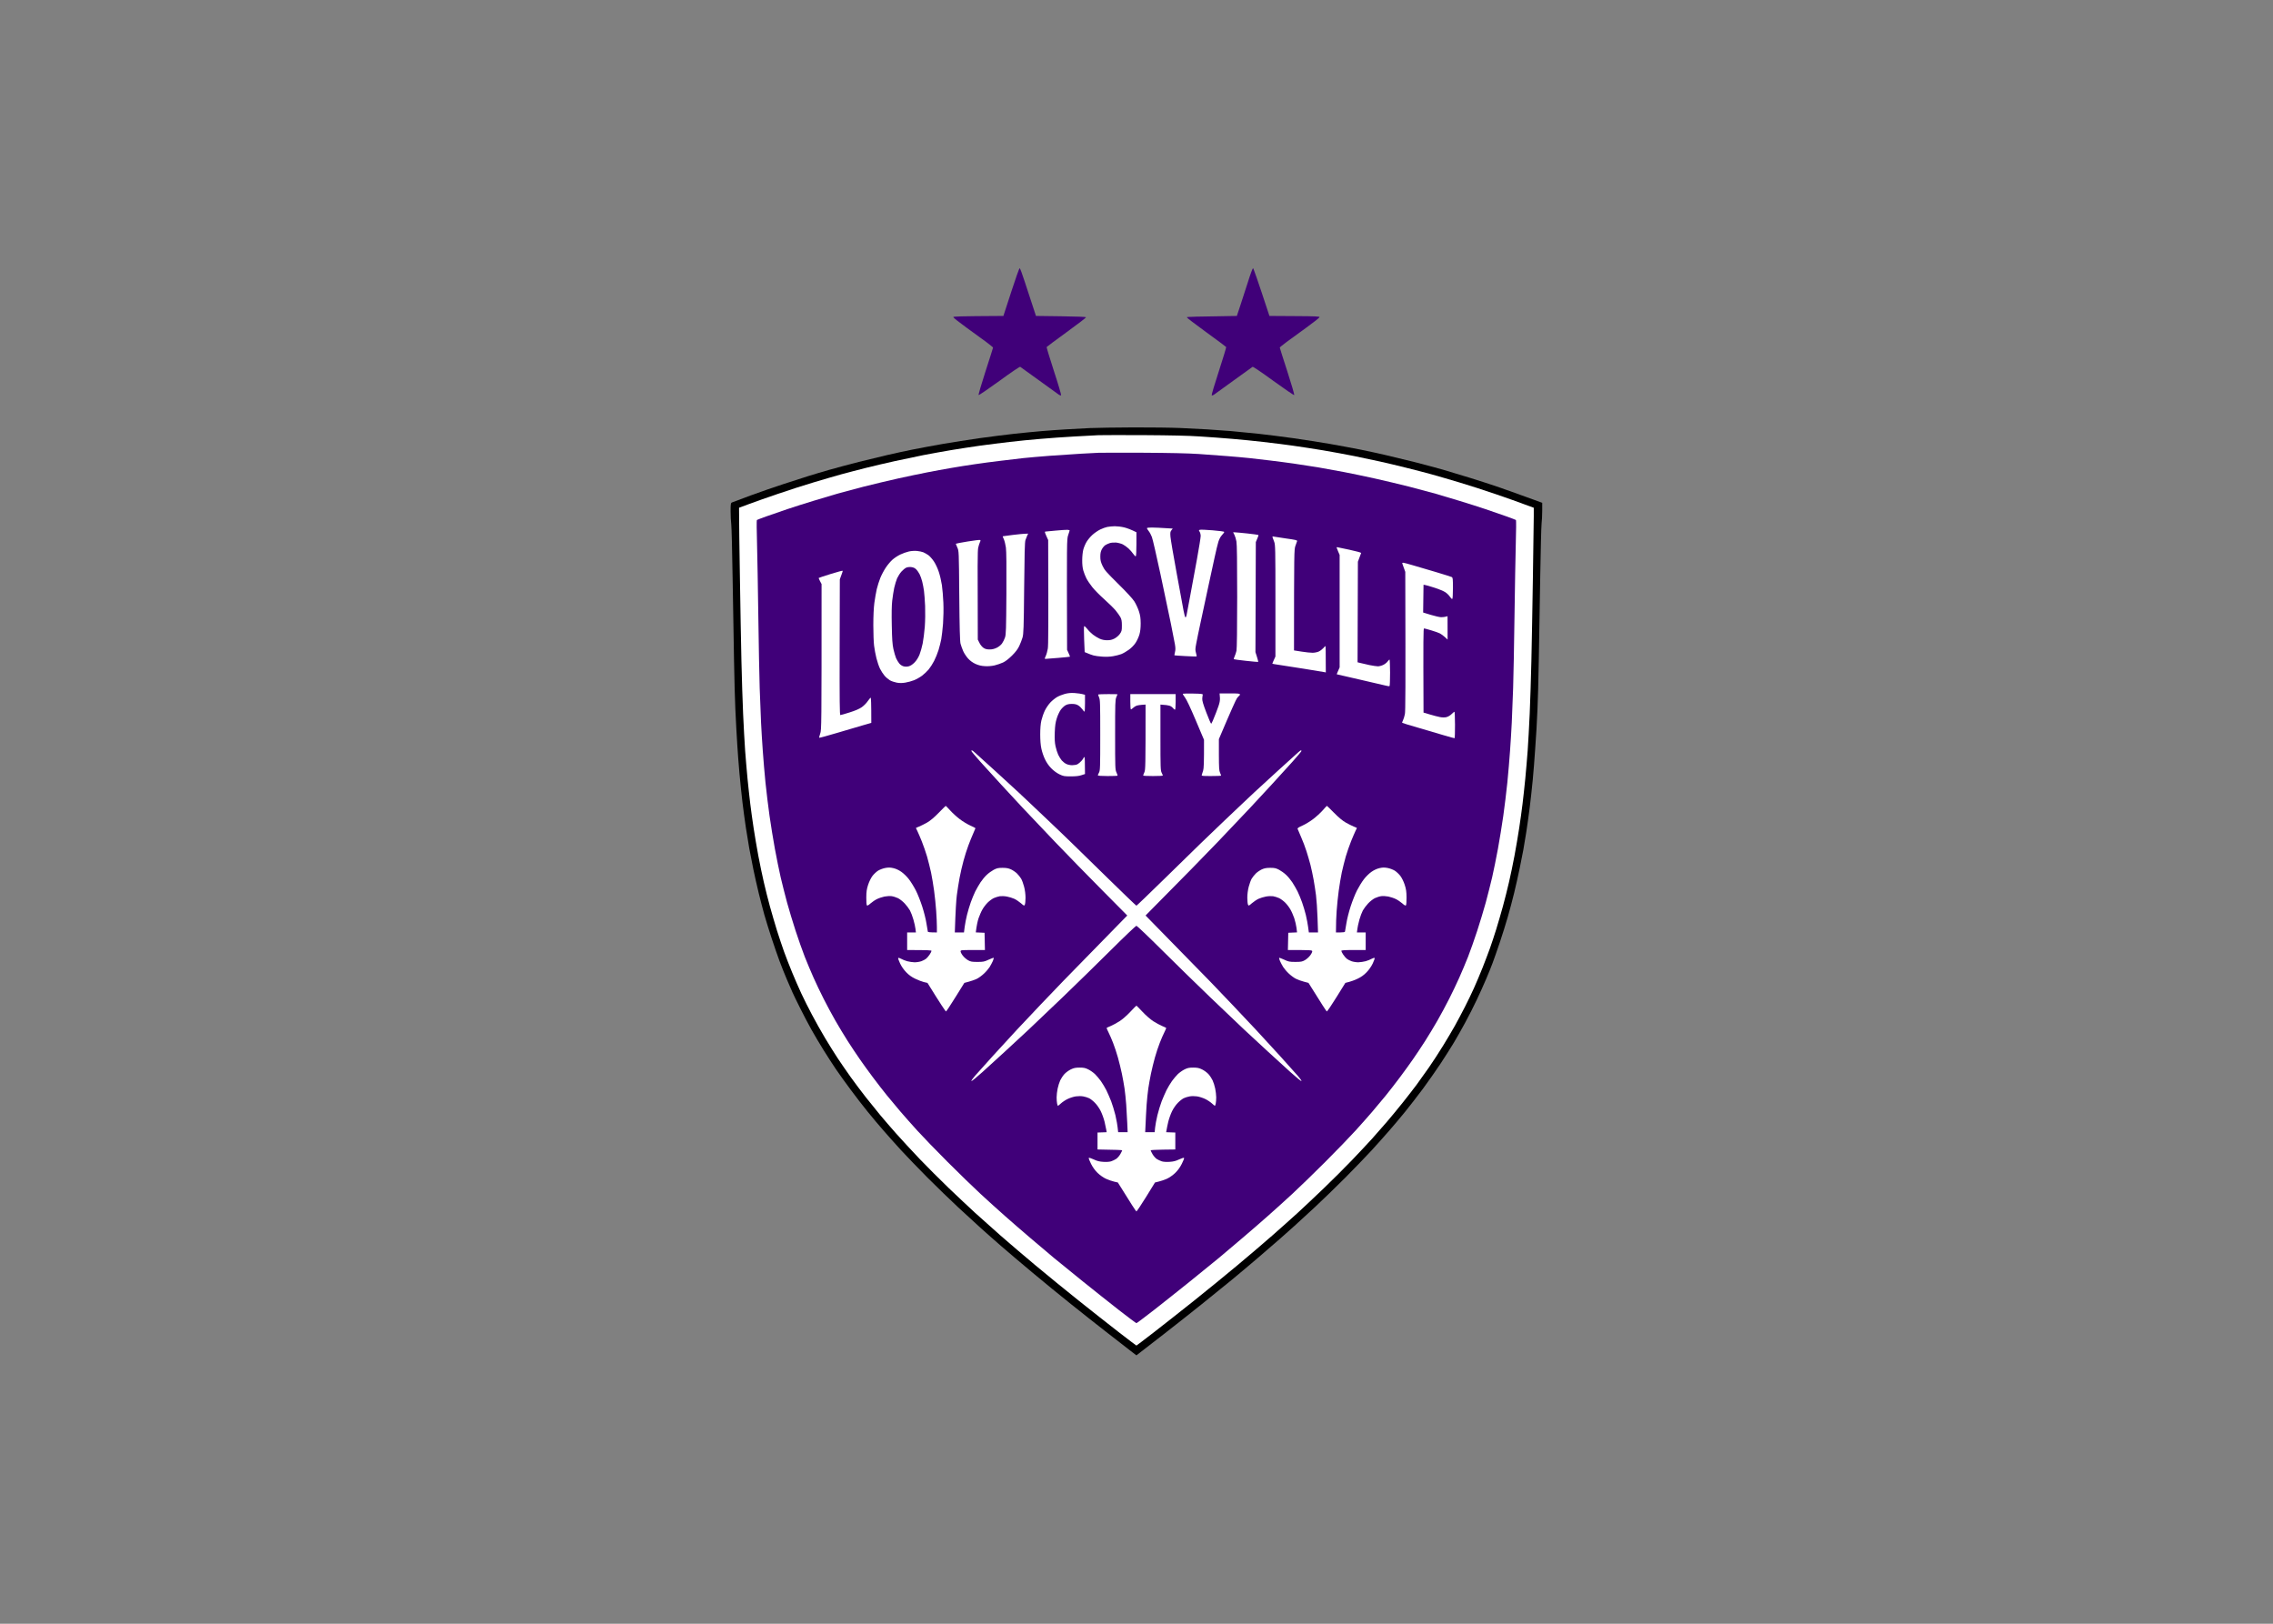 <svg clip-rule="evenodd" fill-rule="evenodd" stroke-linejoin="round" stroke-miterlimit="2" viewBox="0 0 560 400" xmlns="http://www.w3.org/2000/svg"><rect x="0" y="0" width="560" height="400" fill="#808080" stroke="none"/><g fill-rule="nonzero" transform="matrix(1.342 0 0 1.342 180 65.564)"><path d="m51.51 4.75-1.43 4.39c-8.52.05-9.22.09-9.2.23.02.1 1.09.95 2.39 1.89s2.93 2.13 3.64 2.65c.7.52 1.27.99 1.27 1.04s-.62 2.01-1.38 4.35-1.33 4.3-1.27 4.36c.05.06 1.76-1.1 3.8-2.58 2.26-1.65 3.75-2.65 3.84-2.6s1.67 1.19 3.51 2.53c1.85 1.34 3.48 2.52 3.63 2.62.15.09.32.13.37.08s-.53-2.04-1.31-4.41c-.77-2.38-1.38-4.38-1.35-4.45.03-.06 1.69-1.29 3.67-2.73 1.99-1.44 3.59-2.67 3.57-2.74s-1.72-.14-4.61-.18l-4.59-.06c-.99-2.99-1.63-4.96-2.07-6.31-.43-1.35-.85-2.46-.92-2.46-.08 0-.78 1.97-1.56 4.38zm43.49-1.92c-.43 1.35-1.07 3.32-1.42 4.38l-.64 1.93c-7.48.1-9.18.17-9.2.24s1.58 1.3 3.57 2.74c1.98 1.44 3.64 2.67 3.67 2.73.03.07-.58 2.07-1.35 4.45-.78 2.37-1.36 4.36-1.31 4.41s.22.01.37-.08c.15-.1 1.78-1.28 3.63-2.62 1.84-1.34 3.42-2.48 3.51-2.53s1.58.95 3.84 2.6c2.04 1.48 3.75 2.64 3.8 2.58.06-.06-.51-2.02-1.27-4.36s-1.38-4.3-1.38-4.35.57-.52 1.27-1.04c.71-.52 2.34-1.71 3.64-2.65s2.37-1.79 2.39-1.89c.02-.14-.68-.18-4.59-.2l-4.61-.03c-2.23-6.8-2.94-8.77-3.01-8.77s-.49 1.11-.91 2.46z" fill="#400079"/><path d="m66.06 29.72c-1.2.05-3.21.16-4.47.24-1.27.07-3.28.22-4.47.32-1.2.1-3.46.32-5.03.49s-4.45.54-6.4.81c-1.94.28-4.96.75-6.7 1.05-1.74.31-4.26.77-5.59 1.04s-3.43.72-4.66 1.01c-1.22.28-3.57.85-5.21 1.26-1.64.42-4.04 1.06-5.34 1.43s-3.09.9-3.97 1.18c-.89.27-2.9.92-4.47 1.44-1.57.51-4.31 1.46-6.09 2.11-1.77.65-3.32 1.23-3.44 1.29-.19.1-.22.31-.22 1.61 0 .82.05 1.89.12 2.39.06.5.18 4.93.25 9.85s.19 11.77.26 15.23c.06 3.45.17 7.42.24 8.82.06 1.4.15 3.03.18 3.61.04.58.12 2 .19 3.17.07 1.16.24 3.4.38 4.97s.39 4 .56 5.41c.17 1.4.45 3.47.62 4.6.17 1.12.45 2.83.62 3.79.17.95.51 2.69.75 3.85s.68 3.12.98 4.35.77 3.05 1.05 4.04.88 2.92 1.33 4.29 1.1 3.24 1.44 4.16c.34.93.95 2.44 1.34 3.36s.87 2.01 1.05 2.42.82 1.73 1.42 2.92c.6 1.2 1.52 2.96 2.06 3.92.53.96 1.53 2.63 2.21 3.73.68 1.09 1.71 2.69 2.29 3.54.58.86 1.79 2.53 2.68 3.73.88 1.2 2.31 3.04 3.17 4.1s2.18 2.63 2.93 3.48c.74.86 2.17 2.45 3.16 3.54 1 1.08 3.18 3.35 4.85 5.03 1.68 1.68 4.22 4.14 5.66 5.48 1.43 1.33 3.33 3.07 4.22 3.87.88.8 2.56 2.27 3.72 3.28s3.73 3.19 5.71 4.84c1.98 1.66 5.14 4.24 7.02 5.74 1.87 1.5 4.81 3.82 6.52 5.15 1.7 1.33 3.64 2.83 4.31 3.35l1.21.93c1.49-1.15 3.43-2.65 5.28-4.09 1.84-1.43 4.89-3.84 6.76-5.34 1.88-1.51 4.37-3.52 5.53-4.48s3.26-2.72 4.66-3.92c1.4-1.19 3.21-2.76 4.03-3.48s2.05-1.81 2.73-2.43 2.39-2.19 3.79-3.48c1.4-1.3 3.91-3.74 5.59-5.42 1.67-1.68 3.85-3.95 4.85-5.03.99-1.09 2.42-2.68 3.16-3.54.75-.85 2.07-2.42 2.93-3.48s2.33-2.96 3.27-4.22c.94-1.27 2.39-3.34 3.23-4.6.83-1.27 1.94-3 2.45-3.86.52-.85 1.46-2.53 2.11-3.73.65-1.19 1.61-3.09 2.14-4.22.54-1.13 1.29-2.81 1.68-3.73.4-.92.93-2.24 1.18-2.92.26-.69.86-2.39 1.33-3.79s1.14-3.53 1.48-4.73c.35-1.19.87-3.18 1.17-4.41s.74-3.19.98-4.35.55-2.73.69-3.48c.13-.75.39-2.26.56-3.36.17-1.09.45-3.09.62-4.44s.42-3.64.56-5.1c.14-1.45.33-3.9.43-5.43.11-1.54.22-3.31.26-3.92.03-.62.12-2.27.18-3.67.07-1.4.18-5.37.24-8.82.07-3.46.19-10.31.26-15.23.08-4.92.19-9.4.25-9.94.07-.55.12-1.64.12-2.43v-1.43c-4.96-1.81-7.37-2.67-8.57-3.07-1.19-.4-3.32-1.09-4.72-1.52-1.4-.44-3.6-1.1-4.9-1.48-1.3-.37-3.7-1.01-5.34-1.43-1.64-.41-3.99-.98-5.21-1.26-1.23-.29-3.33-.74-4.66-1.01s-3.85-.73-5.59-1.04c-1.74-.3-4.76-.77-6.7-1.05-1.95-.27-4.83-.64-6.4-.81s-3.86-.39-5.09-.5c-1.23-.1-3.18-.24-4.34-.31-1.17-.07-3.39-.18-4.94-.25s-5.41-.12-8.57-.11-6.72.07-7.91.12z"/><path d="m67.55 31.03c-.65.02-2.66.13-4.47.24-1.81.1-4.61.3-6.21.44-1.61.13-4.15.38-5.65.56-1.5.17-3.93.48-5.4.68-1.47.21-3.85.57-5.28.81s-3.75.66-5.15.93c-1.4.28-3.78.78-5.28 1.11s-3.85.88-5.21 1.22c-1.37.34-3.44.89-4.6 1.2-1.16.32-3.48 1-5.15 1.5s-4.61 1.44-6.52 2.1c-1.91.65-4.29 1.49-5.28 1.86l-1.8.67c0 2.38.07 7.46.16 12.83.08 5.37.21 12.27.28 15.35s.21 7.44.31 9.69c.1 2.26.27 5.28.37 6.72.11 1.43.3 3.75.44 5.16.14 1.4.36 3.47.5 4.59.14 1.13.41 3.15.62 4.48.2 1.33.59 3.61.86 5.06.27 1.46.73 3.64 1.01 4.85.28 1.22.78 3.22 1.12 4.45s.92 3.21 1.29 4.41c.38 1.2.97 2.96 1.31 3.91.35.96 1.01 2.67 1.48 3.8.46 1.12 1.22 2.86 1.68 3.85s1.34 2.75 1.96 3.91c.61 1.17 1.7 3.1 2.41 4.29.72 1.2 1.77 2.88 2.33 3.73.57.86 1.63 2.39 2.36 3.42.74 1.03 2.01 2.73 2.84 3.78s2 2.5 2.61 3.23c.6.72 1.91 2.24 2.91 3.37 1 1.12 2.94 3.22 4.3 4.65 1.37 1.43 3.78 3.84 5.35 5.35 1.57 1.5 3.75 3.55 4.84 4.55 1.09.99 3.18 2.86 4.65 4.15s4.35 3.75 6.4 5.46 5.62 4.63 7.94 6.48c2.33 1.86 5.65 4.47 7.39 5.82s3.2 2.45 3.23 2.45 1.49-1.1 3.23-2.45 5.06-3.96 7.39-5.82c2.32-1.85 5.89-4.77 7.94-6.48s4.93-4.17 6.4-5.46 3.56-3.16 4.65-4.15c1.09-1 3.27-3.05 4.84-4.56s3.9-3.83 5.16-5.15c1.27-1.33 2.89-3.06 3.61-3.85.71-.79 1.94-2.19 2.73-3.11s2.13-2.54 2.97-3.6c.85-1.06 1.99-2.54 2.55-3.29.55-.75 1.57-2.18 2.26-3.17s1.84-2.76 2.55-3.92c.72-1.16 1.69-2.81 2.17-3.66.48-.86 1.31-2.43 1.85-3.48.54-1.06 1.3-2.63 1.68-3.49.39-.85 1.09-2.53 1.57-3.72.47-1.2 1.09-2.82 1.37-3.61s.79-2.32 1.13-3.42c.34-1.09.89-2.99 1.23-4.22s.84-3.23 1.12-4.45c.28-1.21.74-3.39 1.01-4.85.27-1.45.66-3.73.86-5.06.21-1.33.48-3.35.62-4.48.14-1.12.36-3.19.5-4.59.14-1.41.33-3.73.44-5.16.1-1.44.27-4.46.37-6.72.1-2.25.24-6.61.31-9.69s.2-9.98.28-15.35c.09-5.37.16-10.45.16-11.3v-1.53c-2.79-1.04-5.17-1.88-7.08-2.53-1.91-.66-4.85-1.6-6.52-2.1s-3.99-1.18-5.15-1.5-3.31-.88-4.78-1.24c-1.47-.37-3.59-.87-4.72-1.12s-3.28-.7-4.78-1.01c-1.5-.3-4.05-.77-5.65-1.04s-4.12-.65-5.59-.86c-1.47-.2-3.9-.51-5.4-.68-1.5-.18-4.07-.43-5.71-.57s-4.32-.34-5.96-.44c-1.99-.14-5.37-.21-10.18-.24-3.96-.02-7.73-.01-8.38.01z" fill="#fff"/><path d="m67.55 34.26c-.38.02-1.83.1-3.23.17-1.4.08-3.97.25-5.71.38s-3.95.33-4.91.43c-.95.11-2.85.33-4.22.5-1.37.16-3.46.44-4.66.62-1.19.17-3.15.48-4.34.69-1.2.2-3.18.57-4.41.81s-3.63.74-5.34 1.12-4.53 1.05-6.27 1.49c-1.74.45-3.95 1.04-4.9 1.31-.96.28-2.92.86-4.35 1.3-1.43.43-3.58 1.12-4.78 1.52s-2.93 1-3.85 1.33-1.71.63-1.76.67-.04 1.95.03 4.24c.06 2.29.17 8.36.24 13.49.07 5.12.18 11.02.25 13.11.07 2.08.18 4.94.25 6.34s.21 3.75.32 5.22c.1 1.47.32 4.07.49 5.78.18 1.71.51 4.48.75 6.15.24 1.68.68 4.39.98 6.03s.78 3.99 1.06 5.22c.29 1.23.82 3.33 1.18 4.66.37 1.34 1.07 3.66 1.56 5.16.49 1.51 1.25 3.66 1.69 4.79.45 1.12 1.17 2.86 1.62 3.85.44.99 1.27 2.73 1.84 3.85.57 1.13 1.53 2.92 2.14 3.98.6 1.06 1.63 2.75 2.27 3.76s1.65 2.51 2.23 3.35 1.66 2.33 2.41 3.33c.74.99 1.91 2.5 2.6 3.35s1.81 2.19 2.49 2.98 2.05 2.34 3.04 3.43 3.48 3.67 5.53 5.72 4.79 4.71 6.09 5.91 3.31 3.02 4.47 4.04c1.16 1.03 3.26 2.85 4.66 4.04 1.4 1.2 3.35 2.85 4.34 3.67s3.37 2.75 5.28 4.29 4.89 3.9 6.61 5.25c1.72 1.34 3.19 2.44 3.26 2.44s1.54-1.1 3.26-2.44c1.72-1.35 4.7-3.71 6.61-5.25s4.29-3.47 5.28-4.29 2.94-2.47 4.34-3.67c1.4-1.19 3.5-3.01 4.66-4.04 1.16-1.02 3.17-2.84 4.47-4.04s4.04-3.86 6.09-5.91 4.54-4.63 5.53-5.72 2.36-2.64 3.04-3.43 1.8-2.13 2.49-2.98 1.86-2.36 2.6-3.35c.75-1 1.83-2.49 2.41-3.33s1.59-2.34 2.23-3.35 1.67-2.7 2.27-3.76c.61-1.06 1.57-2.85 2.14-3.98.57-1.12 1.4-2.86 1.84-3.85.45-.99 1.17-2.73 1.62-3.85.44-1.13 1.2-3.28 1.69-4.79.49-1.5 1.19-3.82 1.56-5.16.36-1.33.89-3.43 1.18-4.66.28-1.23.76-3.58 1.06-5.22s.74-4.35.98-6.03c.24-1.67.57-4.44.75-6.15.17-1.71.39-4.31.49-5.78.11-1.47.25-3.82.32-5.22s.18-4.26.25-6.34c.07-2.09.18-7.99.25-13.11.07-5.13.18-11.2.24-13.49.07-2.29.08-4.2.03-4.24s-.84-.34-1.76-.67-2.65-.93-3.85-1.33-3.35-1.09-4.78-1.52c-1.43-.44-3.39-1.02-4.35-1.3-.95-.27-3.16-.86-4.9-1.31-1.74-.44-4.56-1.11-6.27-1.49s-4.25-.91-5.65-1.18-3.55-.66-4.78-.87c-1.23-.2-3.24-.51-4.47-.69-1.23-.17-3.16-.43-4.29-.56-1.12-.14-2.83-.33-3.78-.44-.96-.1-2.8-.27-4.1-.37-1.3-.11-3.67-.28-5.28-.39-2.03-.13-5.16-.2-10.3-.23-4.07-.01-7.7-.01-8.07.01z" fill="#400079"/><path d="m69.16 47.87c-.31.06-.89.27-1.3.47s-1.06.64-1.43.98c-.38.34-.86.92-1.08 1.29-.22.36-.49 1-.6 1.41s-.2 1.28-.2 1.93c-.01.77.06 1.43.2 1.92.12.41.37 1.06.56 1.43.19.38.68 1.11 1.09 1.62.4.51 1.4 1.52 2.21 2.24.8.71 1.74 1.64 2.08 2.05s.73.97.88 1.24c.2.39.26.72.26 1.51 0 .93-.03 1.06-.37 1.55-.23.32-.62.65-.99.85-.47.24-.8.31-1.37.31-.5 0-.95-.1-1.37-.29-.34-.15-.88-.49-1.21-.74-.32-.25-.8-.72-1.05-1.05-.26-.33-.51-.55-.57-.5-.05.06-.05 1.15 0 2.43l.1 2.33c.87.37 1.34.54 1.62.61.27.08.99.18 1.61.22.69.05 1.45.02 1.99-.08.47-.08 1.14-.25 1.49-.38.34-.13.97-.49 1.39-.8.48-.34.96-.84 1.25-1.28.26-.39.57-1.08.7-1.52.16-.56.23-1.2.23-2.05-.01-.99-.07-1.44-.33-2.24-.18-.55-.56-1.36-.84-1.8-.32-.5-1.47-1.75-2.98-3.23-2.19-2.17-2.5-2.52-2.86-3.3-.32-.69-.4-1.03-.4-1.67 0-.6.07-.95.27-1.34.15-.29.43-.63.62-.76s.56-.3.84-.39.78-.13 1.17-.1c.38.04.93.19 1.22.33.29.15.76.48 1.05.75.29.26.68.71.87.99s.4.49.47.45c.07-.03.12-.91.12-2.23v-2.18c-1.01-.51-1.72-.76-2.23-.89-.52-.13-1.3-.22-1.74-.22-.45.01-1.06.07-1.37.13zm7.29.2c-.05.05.08.29.28.53s.47.74.61 1.12c.15.38.85 3.45 1.58 6.84.72 3.38 1.58 7.46 1.91 9.07s.66 3.31.74 3.79c.11.65.12 1.01.01 1.43-.07.31-.12.58-.1.59.02.02.93.08 2.02.14s2.02.09 2.05.07-.01-.31-.11-.64c-.15-.52-.15-.73.04-1.71.11-.62.48-2.41.82-3.98.33-1.57.95-4.43 1.36-6.34.42-1.91.96-4.4 1.2-5.53s.55-2.4.68-2.83c.15-.49.39-.95.66-1.24.24-.26.43-.52.44-.59 0-.07-.9-.2-2.14-.3-1.18-.1-2.24-.14-2.36-.09-.2.07-.2.1-.03.36.1.15.19.5.19.77 0 .28-.31 2.21-.69 4.29-.38 2.09-.94 5.14-1.25 6.78-.32 1.64-.61 3.19-.65 3.45-.05.26-.14.45-.21.42-.07-.02-.22-.57-.34-1.21-.13-.65-.7-3.77-1.28-6.95-.59-3.18-1.09-6.17-1.13-6.65-.06-.74-.03-.92.18-1.18l.24-.31c-2.33-.15-3.37-.19-3.82-.19s-.86.04-.9.09zm-16.73.47c-.92.09-1.77.17-1.89.18-.19 0-.18.09.12.78l.35.78c.06 16.21.03 19.39-.07 19.95-.07.44-.24 1.05-.38 1.34-.22.49-.22.52-.02.52.12 0 1.17-.08 2.33-.18s2.12-.2 2.14-.22-.09-.31-.25-.65l-.28-.62c-.06-20.13-.05-20.34.2-21.04.13-.39.26-.77.27-.84.02-.07-.17-.13-.4-.14-.24-.01-1.19.05-2.12.14zm32.77.78c.13.25.3.8.37 1.21.1.5.14 3.78.14 10.13 0 5.72-.05 9.6-.13 9.94-.07.31-.22.77-.34 1.03-.12.25-.18.49-.15.52s1.04.17 2.23.3c1.2.13 2.21.22 2.24.2.03-.03-.06-.44-.22-.92l-.28-.88.07-20.2c.43-.96.52-1.27.48-1.3-.04-.04-.95-.16-2.02-.28-1.07-.11-2.1-.21-2.29-.21l-.34-.01zm-40.77.03c-.96.13-1.76.24-1.77.24-.02 0 .07.24.21.53.13.29.3.98.38 1.53.09.66.12 3.44.09 8.45-.04 6.61-.07 7.53-.26 8.08-.11.34-.36.83-.55 1.1-.2.27-.6.6-.96.77-.43.21-.84.31-1.3.31-.51 0-.8-.07-1.12-.28-.25-.17-.57-.54-.75-.91l-.31-.62c-.06-13.96-.04-16.34.07-16.84.08-.38.23-.84.32-1.03.14-.27.14-.35.02-.41-.09-.04-1.12.09-2.3.28s-2.15.38-2.15.41c0 .04.13.35.28.69.29.62.29.63.36 8.82.05 6.02.12 8.37.23 8.83.09.34.31.95.49 1.37.18.41.59 1.02.9 1.36.37.41.84.75 1.36.99.59.26 1.04.37 1.73.41.59.04 1.23-.02 1.77-.14.46-.11 1.16-.35 1.55-.53.47-.22 1.03-.66 1.66-1.28.66-.66 1.05-1.18 1.32-1.75.21-.44.48-1.14.6-1.55.19-.67.23-1.64.3-9.07.06-6.31.11-8.45.24-8.83.09-.27.24-.65.33-.84l.17-.34c-.91.02-1.96.13-2.91.25zm47.78.45c.04.13.17.48.29.79.21.53.23 1.19.23 10.81v10.26c-.44.96-.57 1.27-.57 1.3 0 .04.55.14 1.22.23.66.1 2.75.42 4.62.72 1.88.31 3.54.58 3.7.61l.28.06c0-3.76-.03-4.85-.07-4.85-.03 0-.21.18-.4.4-.19.21-.56.49-.84.62-.27.12-.77.22-1.11.22-.35.01-1.25-.09-2.02-.21l-1.4-.22c.01-18.23.02-18.54.26-19.2.14-.38.28-.77.31-.87.05-.16-.3-.24-2.02-.48-1.15-.16-2.19-.32-2.31-.35-.18-.06-.22-.02-.17.16zm11.75 1.85c0 .03.13.35.28.71l.28.65v20.64c-.43.96-.54 1.25-.53 1.27.02.01 1.88.44 4.13.95 2.26.51 4.41 1.01 4.78 1.11.38.11.73.15.78.11.06-.05.1-1.16.1-2.48-.01-1.31-.05-2.39-.1-2.39-.05-.01-.22.16-.37.37-.16.21-.52.49-.81.62-.29.14-.72.25-.96.25s-.94-.11-1.55-.23c-.62-.13-1.36-.3-1.65-.38l-.53-.13.06-18.46c.44-1.16.58-1.55.6-1.61.01-.07-.95-.33-2.15-.59-1.19-.25-2.21-.47-2.26-.47s-.1.02-.1.06zm-78.53.73c-.41.09-1.11.34-1.55.55-.45.21-1.09.63-1.43.93-.34.29-.9.95-1.24 1.46s-.8 1.37-1.02 1.92-.51 1.47-.65 2.05c-.13.58-.33 1.72-.44 2.52-.12.93-.19 2.42-.19 4.1 0 1.45.06 3.15.14 3.76.07.62.27 1.65.43 2.3s.46 1.52.66 1.93.58.99.84 1.29.7.67.97.83.83.35 1.24.43c.54.1.99.1 1.59 0 .46-.07 1.18-.27 1.61-.44s1.09-.55 1.48-.84c.38-.29.93-.81 1.21-1.15s.73-1.04.99-1.55c.27-.52.63-1.41.81-1.99s.4-1.48.5-1.99.24-1.8.33-2.86c.08-1.14.11-2.72.06-3.85-.04-1.06-.17-2.52-.27-3.23-.11-.72-.36-1.81-.57-2.43-.2-.62-.6-1.48-.9-1.92-.3-.45-.75-.96-1.02-1.15-.26-.18-.67-.42-.91-.52s-.77-.21-1.18-.25c-.43-.04-1.06 0-1.49.1zm90.58 2.13c0 .03.12.41.28.83l.28.78c.06 21.99.03 25.56-.07 26.1-.08.42-.24.93-.35 1.15s-.18.43-.14.46c.03.04 1.4.46 3.04.93s3.78 1.11 4.75 1.4c.98.3 1.8.51 1.84.48.03-.04.06-1.14.06-2.46-.01-1.31-.05-2.39-.1-2.39s-.29.2-.53.44c-.25.25-.64.48-.93.55-.32.08-.74.08-1.18 0-.37-.07-1.21-.28-1.86-.48l-1.18-.35c-.06-13.84-.03-15.45.09-15.45.09 0 .69.16 1.34.36.65.19 1.36.44 1.58.56.22.11.63.41.91.67l.5.46-.01-4.29c-.53.15-.91.19-1.18.18-.28 0-1.13-.2-1.9-.43l-1.4-.43.07-5.1c.48.07 1.26.3 2.05.56.78.25 1.67.62 1.96.82.3.2.68.57.84.83.17.26.36.44.43.4.07-.03.12-.82.12-1.98 0-1.72-.02-1.94-.22-2.04-.12-.06-1.44-.48-2.95-.93-1.5-.44-3.41-1.01-4.25-1.25-.84-.25-1.6-.45-1.71-.45-.1 0-.18.03-.18.07z" fill="#fff"/><path d="m32.22 55.36c-.2.09-.59.41-.86.71s-.62.86-.79 1.23c-.16.38-.4 1.16-.53 1.74-.12.58-.29 1.65-.37 2.36-.1.86-.13 2.43-.08 4.54.05 2.57.11 3.46.3 4.35.14.62.36 1.37.49 1.68.14.31.4.74.58.96.2.24.52.46.8.53.31.08.62.08.96-.01.32-.09.7-.34 1.06-.71s.68-.89.9-1.42c.18-.46.45-1.39.58-2.05.13-.67.31-2.05.39-3.08.08-1.09.1-2.66.06-3.79-.05-1.06-.14-2.32-.21-2.8-.06-.48-.21-1.23-.32-1.68-.11-.44-.32-1.06-.48-1.36-.16-.31-.44-.72-.64-.91-.24-.24-.51-.36-.91-.41-.33-.03-.71.01-.93.12z" fill="#400079"/><path d="m18.37 56.51c-1.19.37-2.18.7-2.2.73-.01.04.1.3.25.59l.28.53c0 26.4-.01 26.74-.25 27.44-.13.39-.22.74-.18.77.03.04 1.54-.37 3.35-.91 1.81-.55 3.95-1.17 4.75-1.4l1.46-.42c0-3.68-.05-4.65-.12-4.63-.06.02-.3.31-.54.65-.23.35-.72.84-1.09 1.1-.46.32-1.17.63-2.23.96-.85.27-1.62.49-1.7.49-.13 0-.15-2.56-.13-12.46l.03-12.46c.44-1.16.55-1.53.53-1.57-.03-.05-1.02.22-2.21.59zm42.97 22.02c-.45.12-1.09.38-1.43.58s-.89.65-1.21.99c-.33.35-.79 1.02-1.02 1.5s-.51 1.29-.63 1.81c-.14.61-.21 1.48-.21 2.54 0 1.04.07 1.98.21 2.61.11.55.4 1.42.65 1.93.28.6.69 1.2 1.14 1.66.43.45 1 .87 1.5 1.12.75.36.9.39 2.11.39.92 0 1.51-.06 1.96-.22l.65-.21c0-2.51-.04-3.11-.12-3.11-.07 0-.13.05-.13.12s-.18.33-.4.58-.56.52-.74.62c-.19.09-.62.17-.97.17s-.81-.1-1.08-.23c-.26-.13-.63-.42-.83-.65-.2-.24-.49-.71-.65-1.05s-.38-1.04-.49-1.55c-.15-.7-.18-1.33-.14-2.55.05-1.26.13-1.84.38-2.61.17-.55.5-1.24.73-1.55.22-.3.6-.66.84-.8.31-.18.65-.26 1.18-.26.54 0 .86.07 1.18.27.24.14.58.47.75.71.17.25.35.45.4.45s.09-.7.09-1.55v-1.56c-.72-.2-1.37-.29-1.92-.32-.71-.04-1.23.01-1.8.17zm21.69-.04c-.05.04.12.34.38.68.3.39 1.01 1.89 1.98 4.19l1.52 3.59c.01 4.38-.04 5.25-.16 5.65-.1.31-.21.66-.25.78-.07.2.06.22 1.7.22.98 0 1.8-.03 1.83-.07.03-.03-.05-.27-.17-.52-.18-.4-.21-.86-.22-3.33v-2.86c2.33-5.49 3.15-7.28 3.33-7.52s.38-.45.43-.46c.05-.02.1-.12.1-.22 0-.16-.29-.19-1.87-.19h-1.86c.15 1.38.1 1.58-.64 3.52-.43 1.15-.84 2.07-.91 2.04-.07-.02-.47-.96-.9-2.09-.58-1.52-.76-2.16-.73-2.53.02-.28.06-.59.09-.69.04-.16-.22-.19-1.76-.22-.99-.02-1.84 0-1.89.03zm-15.52.13c-.05.03.01.27.13.53.2.42.22 1.03.22 6.93 0 5.92-.02 6.5-.22 6.87-.12.22-.22.46-.22.52 0 .08.68.13 1.78.13.98 0 1.81-.03 1.83-.07.03-.03-.06-.3-.19-.59-.24-.5-.25-.78-.25-6.92 0-5.86.02-6.45.22-6.9.12-.28.22-.51.22-.53-.01-.02-.78-.03-1.72-.03-.95 0-1.76.03-1.8.06zm5.87 1.31c0 .75.04 1.39.1 1.42.05.03.23-.08.4-.25s.48-.36.68-.43c.21-.06.65-.13 1-.15l.62-.04c0 11.42-.02 11.98-.22 12.43-.13.28-.22.54-.22.6 0 .05.81.09 1.8.09s1.8-.04 1.81-.09c0-.06-.1-.29-.22-.53-.2-.4-.22-.94-.22-6.47v-6.03c.96.06 1.42.13 1.64.2.23.06.52.26.65.43.14.17.31.31.38.31s.12-.56.12-1.43v-1.43h-8.32zm-29.18 9.07c0 .07.74.95 1.64 1.96.91 1.01 2.6 2.87 3.76 4.13s2.97 3.22 4.03 4.35 3.74 3.95 5.96 6.28c2.23 2.32 6.11 6.31 8.64 8.85l4.59 4.63c-7.78 7.95-10.8 11.04-11.73 12-.94.96-2.81 2.91-4.17 4.35-1.37 1.44-3.32 3.51-4.34 4.6-1.02 1.1-3 3.25-4.4 4.79s-2.9 3.21-3.32 3.7c-.43.49-.72.92-.66.96.07.03.98-.71 2.02-1.65s2.93-2.65 4.19-3.82c1.27-1.16 3.19-2.95 4.29-3.97 1.09-1.03 3.91-3.71 6.27-5.97 2.35-2.26 6.32-6.13 8.81-8.61s4.62-4.5 4.72-4.5 2.23 2.02 4.72 4.5 6.46 6.35 8.81 8.61c2.36 2.26 5.18 4.94 6.27 5.97 1.1 1.02 3.02 2.81 4.29 3.97 1.26 1.17 3.15 2.88 4.19 3.82s1.95 1.68 2.02 1.65c.06-.04-.23-.47-.66-.96-.42-.49-1.92-2.16-3.32-3.7s-3.38-3.69-4.4-4.79c-1.02-1.09-2.95-3.14-4.28-4.54-1.32-1.4-3.2-3.36-4.16-4.35-.97-.99-4.02-4.11-6.78-6.93l-5.02-5.13c7.12-7.17 11-11.16 13.23-13.48 2.22-2.33 4.9-5.15 5.96-6.28s2.87-3.09 4.03-4.35 2.85-3.12 3.76-4.13c.9-1.01 1.64-1.89 1.64-1.96s-.05-.12-.1-.12-.29.18-.52.39c-.24.22-1.89 1.71-3.67 3.32-1.77 1.62-3.73 3.41-4.34 3.98-.62.58-1.54 1.45-2.05 1.93s-2.05 1.94-3.42 3.24c-1.36 1.29-3.35 3.19-4.4 4.22-1.06 1.04-4.13 4.03-6.82 6.66-2.68 2.63-4.93 4.78-4.98 4.78s-2.3-2.15-4.98-4.78c-2.69-2.63-5.76-5.62-6.82-6.66-1.05-1.03-3.04-2.93-4.4-4.22-1.37-1.3-2.91-2.76-3.42-3.24s-1.43-1.35-2.05-1.93c-.61-.57-2.57-2.36-4.34-3.98-1.78-1.61-3.43-3.1-3.67-3.32-.23-.21-.47-.39-.52-.39s-.1.05-.1.12zm-6.02 11.37c-.84.86-1.52 1.43-2.11 1.77-.48.27-1.14.6-1.46.73-.33.13-.59.25-.59.27s.12.27.27.56c.14.29.51 1.14.81 1.89.3.76.74 2.01.97 2.8.22.79.55 2.1.73 2.92.17.82.42 2.33.56 3.36.14 1.02.31 2.69.38 3.7.07 1 .13 2.3.13 2.89v1.05c-1.34 0-1.63-.05-1.66-.15-.02-.09-.14-.77-.26-1.53-.11-.75-.47-2.15-.78-3.1-.31-.96-.83-2.28-1.16-2.92-.33-.65-.9-1.58-1.27-2.06-.37-.49-.99-1.09-1.4-1.37-.47-.33-1-.57-1.48-.68-.59-.13-.9-.13-1.49-.02-.41.08-.99.3-1.3.49-.31.2-.77.63-1.03.97-.27.36-.6 1.03-.79 1.61-.26.8-.33 1.25-.34 2.32-.01.74.04 1.39.11 1.47.09.09.29-.02.68-.37.31-.27.84-.63 1.18-.79.34-.17.96-.37 1.37-.46.41-.08.99-.11 1.3-.07s.84.21 1.18.37c.34.17.9.61 1.24.98.34.36.77.94.96 1.28.18.34.47 1.09.63 1.67.17.58.34 1.35.38 1.71l.08.65h-1.61v3.23c3.94 0 4.47.04 4.47.16 0 .08-.15.39-.34.67-.19.29-.49.63-.66.77s-.56.34-.86.45c-.31.11-.87.2-1.25.2-.37-.01-.99-.1-1.36-.2-.38-.11-.88-.31-1.12-.45-.24-.13-.47-.2-.52-.14-.05.05.1.5.34 1 .27.57.69 1.17 1.14 1.63.49.51 1.01.88 1.65 1.18.51.25 1.22.52 1.58.61l.66.15c2.54 4.1 3.34 5.27 3.41 5.24.07-.02.85-1.21 1.74-2.64l1.62-2.6c1.29-.33 1.96-.58 2.32-.76s.95-.62 1.31-.97c.37-.34.82-.88 1.02-1.19.19-.31.45-.8.58-1.09.12-.29.19-.56.16-.59s-.45.12-.93.34c-.79.37-.98.41-2.05.41-1.03 0-1.25-.04-1.73-.31-.31-.17-.74-.55-.96-.84-.23-.29-.41-.64-.41-.78 0-.24.08-.25 2.23-.25h2.24l-.07-3.17-1.61-.07c.16-1.29.34-2.09.51-2.6.18-.51.49-1.24.71-1.61.21-.38.64-.94.95-1.25s.81-.68 1.12-.83c.31-.14.81-.3 1.12-.35.31-.04.89-.02 1.3.06.41.07 1.03.27 1.37.42.34.16.88.53 1.21.81.56.49.59.5.71.27.07-.14.13-.71.13-1.28 0-.64-.1-1.4-.26-2.02-.14-.55-.39-1.22-.55-1.49s-.51-.7-.77-.96c-.26-.25-.75-.58-1.09-.74-.47-.21-.85-.28-1.56-.28-.78 0-1.04.06-1.61.36-.37.2-.95.61-1.28.93-.34.31-.85.93-1.14 1.37-.29.45-.73 1.2-.97 1.68-.23.48-.61 1.38-.82 1.99-.22.62-.53 1.65-.69 2.3s-.36 1.64-.43 2.21l-.13 1.02h-1.68c.13-4.09.26-5.98.37-6.83.11-.86.34-2.29.5-3.17.17-.89.49-2.32.73-3.17.23-.86.63-2.12.89-2.8.25-.68.65-1.66.88-2.18.23-.51.42-.96.42-.99s-.43-.26-.96-.49c-.53-.24-1.41-.77-1.95-1.19-.54-.41-1.32-1.12-1.74-1.59-.41-.46-.78-.83-.82-.82-.03.01-.62.59-1.3 1.29zm70.51-.46c-.41.46-1.19 1.17-1.73 1.58-.54.42-1.42.95-1.95 1.19-.7.31-.96.48-.92.61.04.11.32.78.64 1.5.32.71.76 1.89.99 2.61.23.71.56 1.86.74 2.54.17.69.43 1.89.57 2.68.14.78.34 2.07.44 2.86.1.78.23 2.64.28 4.13l.09 2.7h-1.68c-.2-1.59-.4-2.58-.56-3.23s-.47-1.68-.69-2.3c-.21-.61-.59-1.51-.82-1.99-.24-.48-.68-1.23-.97-1.68-.29-.44-.8-1.06-1.14-1.37-.33-.32-.91-.73-1.28-.93-.57-.3-.83-.36-1.62-.36-.7 0-1.08.07-1.55.28-.34.16-.83.49-1.09.74-.26.26-.61.69-.77.96s-.41.94-.55 1.49c-.16.62-.26 1.38-.26 2.02 0 .57.06 1.14.13 1.28.12.23.15.22.71-.27.33-.28.87-.65 1.21-.81.34-.15.96-.35 1.37-.42.41-.08.99-.1 1.3-.06.31.05.81.21 1.12.35.31.15.81.52 1.12.83s.74.87.95 1.25c.22.37.53 1.1.71 1.61.17.51.35 1.31.41 1.77l.1.83-1.61.07-.07 3.17c4.39 0 4.47.01 4.47.25 0 .14-.18.49-.41.78-.22.29-.65.67-.96.84-.48.27-.7.31-1.73.31-1.07 0-1.26-.04-2.05-.41-.48-.22-.9-.37-.93-.34s.04.3.16.59c.13.29.39.78.58 1.09.2.31.65.85 1.02 1.19.36.35.95.79 1.31.97s1.03.43 1.49.54l.83.22c2.51 4.03 3.29 5.22 3.36 5.24.07.03.87-1.14 1.77-2.6l1.64-2.64c1.02-.24 1.73-.51 2.24-.76.64-.3 1.16-.67 1.65-1.18.45-.46.87-1.06 1.14-1.63.24-.5.39-.95.34-1-.05-.06-.28.01-.52.14-.24.14-.74.34-1.12.45-.37.1-.99.19-1.36.2-.38 0-.94-.09-1.25-.2-.3-.11-.69-.31-.86-.45s-.47-.48-.66-.77c-.19-.28-.34-.59-.34-.67 0-.12.53-.16 2.24-.16h2.23v-3.23h-1.61c.12-1.01.29-1.78.46-2.36.16-.58.45-1.33.63-1.67.19-.34.62-.92.96-1.28.34-.37.9-.81 1.24-.98.34-.16.87-.33 1.18-.37s.89-.01 1.3.07c.41.09 1.03.29 1.37.46.34.16.87.52 1.18.79.39.35.59.46.68.37.07-.08.12-.73.11-1.47-.01-1.07-.08-1.52-.34-2.32-.19-.58-.52-1.25-.79-1.61-.26-.34-.72-.77-1.03-.97-.31-.19-.89-.41-1.3-.49-.59-.11-.9-.11-1.49.02-.48.11-1.01.35-1.48.68-.41.28-1.03.88-1.4 1.37-.37.48-.94 1.41-1.27 2.06-.33.64-.85 1.96-1.16 2.92-.31.95-.67 2.35-.78 3.1-.12.76-.24 1.44-.26 1.53-.03.1-.32.15-.85.15h-.81c0-1.64.06-2.94.13-3.94.07-1.01.24-2.68.38-3.7.14-1.03.39-2.54.56-3.36.18-.82.51-2.13.73-2.92.23-.79.67-2.04.97-2.8.3-.75.67-1.6.81-1.89.15-.29.27-.54.27-.56s-.26-.14-.59-.27c-.32-.13-.98-.46-1.46-.73-.58-.33-1.3-.93-2.14-1.78-.7-.71-1.3-1.29-1.32-1.29s-.38.38-.78.84zm-35.31 36.97c-.62.66-1.43 1.38-1.98 1.73-.52.33-1.26.73-1.65.89-.4.15-.72.32-.72.37s.17.41.36.81c.2.39.57 1.24.82 1.89.26.65.66 1.86.89 2.68s.56 2.16.73 2.98.39 2.05.49 2.73c.1.69.24 2.03.31 2.99.06.95.15 2.48.19 3.38l.07 1.65h-1.74c-.12-1.3-.32-2.33-.51-3.14-.2-.8-.55-1.95-.78-2.55-.23-.59-.63-1.5-.88-2.02-.26-.51-.71-1.26-1-1.67s-.78-.98-1.07-1.27c-.3-.29-.85-.68-1.23-.87-.56-.28-.84-.34-1.61-.34-.75 0-1.07.07-1.61.33-.38.18-.91.57-1.18.86-.27.3-.61.82-.77 1.16s-.37 1.01-.47 1.49-.19 1.21-.19 1.62.04.93.09 1.15c.05.23.12.41.16.41.03 0 .28-.21.56-.46.27-.25.83-.62 1.24-.81.41-.2 1.08-.41 1.49-.47.45-.06.99-.06 1.36.01.34.06.82.21 1.06.33.24.11.72.48 1.06.83.38.38.81.99 1.09 1.56.25.51.56 1.38.69 1.92.13.55.27 1.21.31 1.46l.08.47-1.68.06v3.11c3.51.05 4.53.1 4.53.16 0 .05-.16.36-.34.69-.19.33-.54.73-.78.89-.23.15-.65.35-.93.44-.3.09-.86.13-1.42.09-.7-.04-1.15-.15-1.77-.45-.49-.23-.87-.34-.9-.27-.04.07.15.56.42 1.09.32.64.73 1.2 1.21 1.67.45.43 1.04.84 1.53 1.07.45.2 1.12.44 1.49.52l.69.16c2.55 4.12 3.34 5.31 3.41 5.31s.86-1.19 1.77-2.65l1.64-2.66c1.06-.24 1.73-.48 2.18-.68.49-.23 1.08-.64 1.53-1.07.48-.47.89-1.03 1.21-1.67.27-.53.46-1.02.42-1.09-.03-.07-.41.04-.9.27-.62.3-1.07.41-1.77.45-.56.04-1.12 0-1.42-.09-.28-.09-.7-.29-.94-.44-.23-.16-.58-.56-.77-.89-.18-.33-.34-.64-.34-.69 0-.06 1.02-.11 2.26-.13l2.27-.03v-3.11l-1.68-.06c.12-.72.26-1.38.39-1.93.13-.54.44-1.41.69-1.92.28-.57.71-1.18 1.09-1.56.34-.35.82-.72 1.06-.83.24-.12.72-.27 1.06-.33.37-.07.91-.07 1.36-.01.41.06 1.08.27 1.49.47.41.19.97.56 1.24.81.28.25.53.46.56.46.04 0 .11-.18.16-.41.05-.22.09-.74.09-1.15s-.09-1.14-.19-1.62-.31-1.15-.47-1.49-.5-.86-.77-1.16c-.27-.29-.8-.68-1.18-.86-.54-.26-.86-.33-1.61-.33-.77 0-1.05.06-1.61.34-.38.19-.93.58-1.23.87-.29.29-.78.86-1.07 1.27s-.74 1.16-1 1.67c-.25.52-.65 1.43-.88 2.02-.23.6-.58 1.75-.78 2.55-.19.81-.39 1.84-.43 2.3l-.08.84h-1.74c.11-2.55.2-4.08.26-5.03.07-.96.21-2.3.31-2.99.1-.68.32-1.91.49-2.73s.5-2.16.73-2.98.63-2.03.89-2.68c.25-.65.62-1.5.82-1.89.19-.4.36-.76.36-.81s-.32-.22-.72-.37c-.39-.16-1.13-.56-1.65-.89-.54-.35-1.36-1.07-1.98-1.73-.58-.62-1.09-1.13-1.12-1.13s-.54.5-1.12 1.13z" fill="#fff"/></g></svg>
